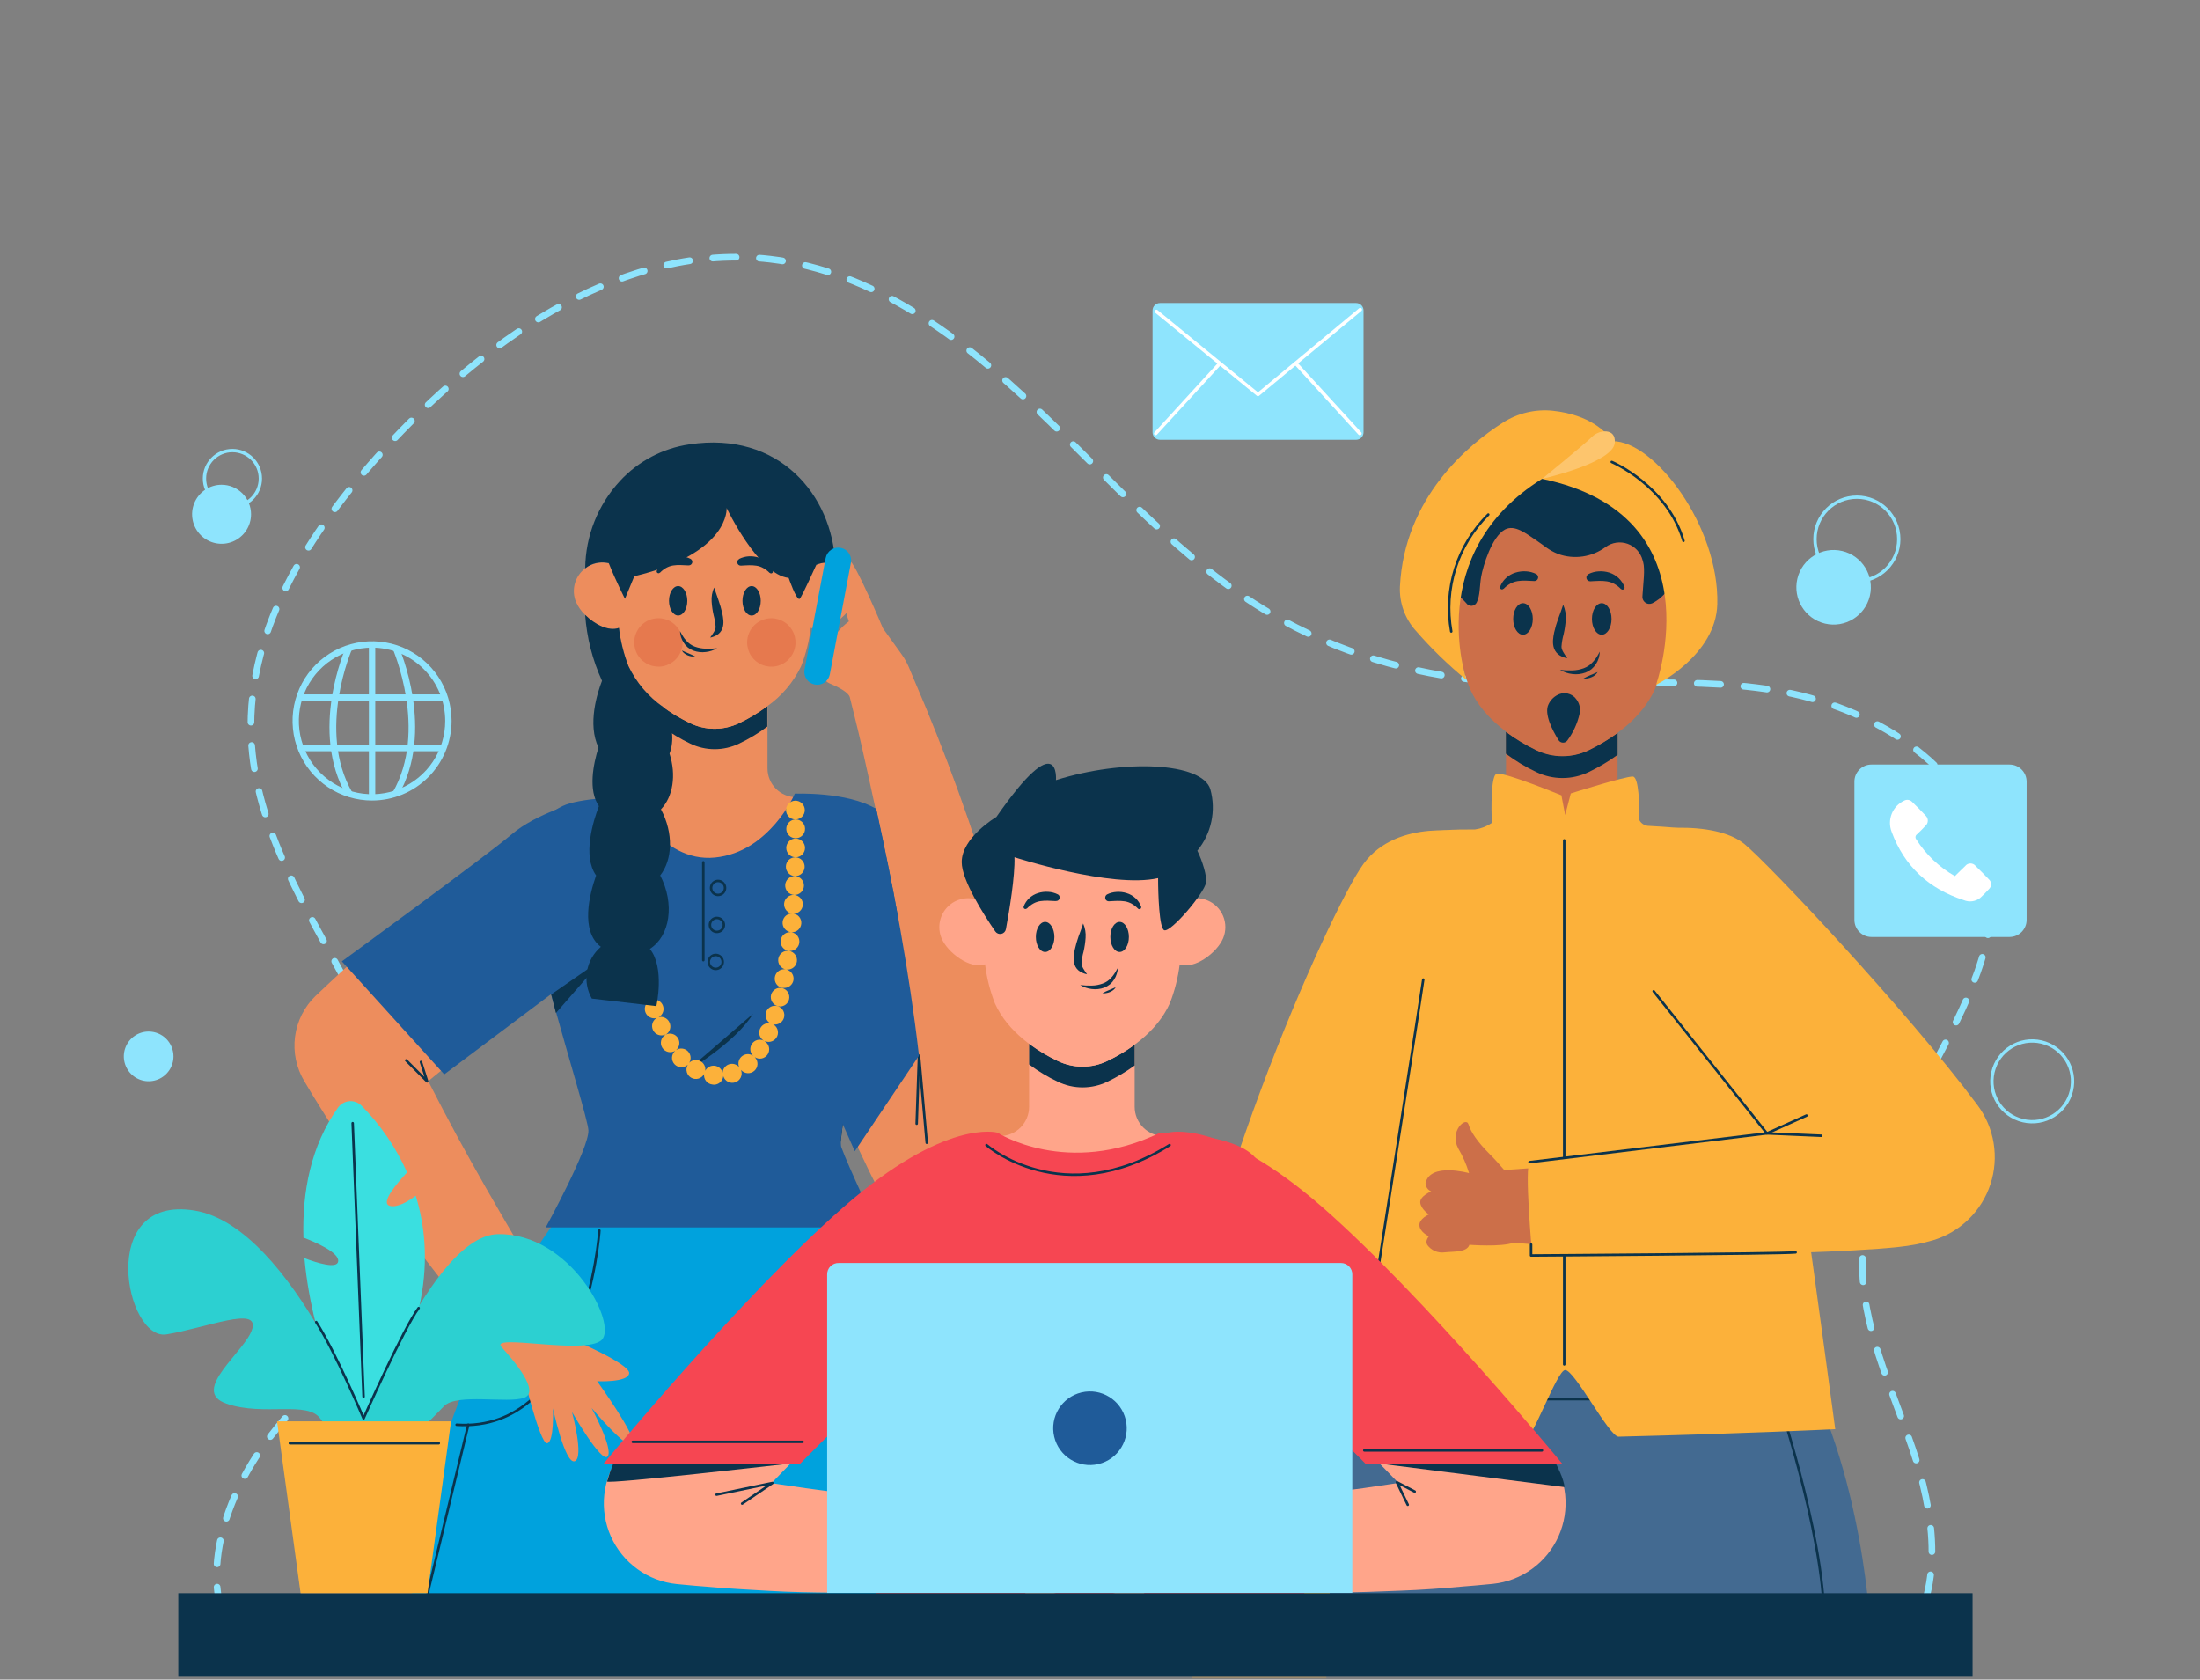 <svg width="820" height="626" viewBox="0 0 820 626" fill="none" xmlns="http://www.w3.org/2000/svg">
<rect x="0" y="0" width="820" height="626" fill="#808080" stroke="none"/>
<mask id="mask0_1682:250" style="mask-type:alpha" maskUnits="userSpaceOnUse" x="0" y="0" width="820" height="626">
<rect x="0.09" y="0.696" width="819.344" height="624.367" fill="#C4C4C4"/>
</mask>
<g mask="url(#mask0_1682:250)">
<path d="M90.485 615.333C71.82 593.339 82.711 558.886 100.272 536.024C117.832 513.162 141.754 493.731 150.38 466.193C160.545 433.699 146.703 398.812 130.541 368.852C114.379 338.892 95.071 308.653 93.603 274.675C91.813 232.858 117.469 194.932 146.088 164.384C183.208 124.933 233.289 90.353 287.004 96.597C325.509 101.077 358.518 125.843 386.62 152.597C414.723 179.35 440.532 209.38 474.017 228.938C498.176 243.063 525.649 251.183 553.514 253.773C589.278 257.091 625.657 251.477 661.169 257.217C696.681 262.957 733.508 284.503 741.058 319.671C752.243 371.834 695.311 416.381 694.207 469.735C693.689 494.109 704.986 516.9 712.844 539.972C720.701 563.044 724.756 590.203 711.25 610.475" stroke="#8EE4FD" stroke-width="2.48" stroke-linecap="round" stroke-linejoin="round" stroke-dasharray="8.69 8.69"/>
<path d="M696.947 222.094C698.716 214.623 694.102 207.131 686.642 205.359C679.181 203.588 671.699 208.208 669.93 215.678C668.161 223.149 672.775 230.641 680.235 232.413C687.696 234.184 695.178 229.564 696.947 222.094Z" fill="#8EE4FD"/>
<path d="M93.576 191.67C93.576 193.846 92.932 195.974 91.724 197.783C90.517 199.593 88.8 201.003 86.792 201.836C84.784 202.669 82.575 202.887 80.443 202.462C78.311 202.038 76.353 200.99 74.816 199.451C73.279 197.912 72.233 195.951 71.809 193.817C71.385 191.682 71.602 189.47 72.434 187.459C73.266 185.448 74.674 183.73 76.482 182.521C78.289 181.311 80.413 180.666 82.587 180.666C85.501 180.666 88.296 181.825 90.357 183.889C92.418 185.953 93.576 188.752 93.576 191.67Z" fill="#8EE4FD"/>
<path d="M64.663 393.73C64.663 395.563 64.121 397.355 63.104 398.879C62.087 400.403 60.641 401.591 58.95 402.292C57.259 402.994 55.398 403.177 53.602 402.819C51.807 402.462 50.158 401.579 48.863 400.283C47.569 398.987 46.687 397.336 46.33 395.538C45.973 393.74 46.156 391.876 46.857 390.183C47.557 388.49 48.744 387.042 50.266 386.024C51.788 385.005 53.577 384.462 55.408 384.462C57.863 384.462 60.217 385.438 61.953 387.176C63.688 388.914 64.663 391.272 64.663 393.73Z" fill="#8EE4FD"/>
<path d="M692.111 216.576C700.736 216.576 707.728 209.574 707.728 200.938C707.728 192.301 700.736 185.3 692.111 185.3C683.486 185.3 676.494 192.301 676.494 200.938C676.494 209.574 683.486 216.576 692.111 216.576Z" stroke="#8EE4FD" stroke-width="1.24" stroke-miterlimit="10"/>
<path d="M86.627 188.786C92.379 188.786 97.043 184.116 97.043 178.356C97.043 172.596 92.379 167.926 86.627 167.926C80.874 167.926 76.211 172.596 76.211 178.356C76.211 184.116 80.874 188.786 86.627 188.786Z" stroke="#8EE4FD" stroke-width="1.24" stroke-miterlimit="10"/>
<path d="M772.093 406.473C773.991 398.381 768.979 390.281 760.898 388.38C752.818 386.479 744.728 391.498 742.83 399.589C740.931 407.681 745.943 415.781 754.024 417.682C762.105 419.583 770.194 414.564 772.093 406.473Z" stroke="#8EE4FD" stroke-width="1.24" stroke-miterlimit="10"/>
<path d="M138.681 298.363C132.818 298.363 127.087 296.622 122.213 293.36C117.338 290.098 113.539 285.462 111.296 280.038C109.053 274.614 108.467 268.645 109.612 262.888C110.756 257.13 113.581 251.842 117.727 247.692C121.874 243.541 127.157 240.716 132.907 239.572C138.658 238.428 144.618 239.018 150.034 241.267C155.449 243.515 160.078 247.322 163.333 252.204C166.588 257.087 168.324 262.826 168.321 268.697C168.31 276.564 165.183 284.105 159.627 289.667C154.07 295.228 146.538 298.355 138.681 298.363ZM138.681 241.383C133.286 241.381 128.01 242.98 123.523 245.98C119.035 248.979 115.537 253.244 113.47 258.235C111.404 263.226 110.861 268.718 111.912 274.017C112.963 279.316 115.56 284.185 119.374 288.006C123.189 291.827 128.049 294.43 133.34 295.485C138.632 296.54 144.117 296 149.103 293.933C154.088 291.866 158.349 288.365 161.346 283.873C164.344 279.381 165.944 274.1 165.944 268.697C165.937 261.458 163.063 254.517 157.952 249.397C152.841 244.276 145.911 241.395 138.681 241.383Z" fill="#8EE4FD"/>
<path d="M129.157 296.585C115.176 272.407 128.528 241.985 129.157 240.711L131.324 241.677C131.184 241.985 117.902 272.281 131.324 295.395L129.157 296.585Z" fill="#8EE4FD"/>
<path d="M148.383 296.585L146.328 295.395C159.694 272.281 146.412 241.985 146.328 241.677L148.495 240.711C149.013 241.985 162.351 272.407 148.383 296.585Z" fill="#8EE4FD"/>
<path d="M165.748 258.799H111.613V261.179H165.748V258.799Z" fill="#8EE4FD"/>
<path d="M165.748 277.601H111.613V279.981H165.748V277.601Z" fill="#8EE4FD"/>
<path d="M139.869 240.208H137.492V297.187H139.869V240.208Z" fill="#8EE4FD"/>
<path d="M749.014 284.951H697.549C694.036 284.951 691.188 287.803 691.188 291.321V342.854C691.188 346.372 694.036 349.224 697.549 349.224H749.014C752.527 349.224 755.375 346.372 755.375 342.854V291.321C755.375 287.803 752.527 284.951 749.014 284.951Z" fill="#8EE4FD"/>
<path d="M728.643 326.531C730.041 325.201 731.202 323.955 732.474 322.793C732.703 322.488 733 322.241 733.341 322.071C733.682 321.901 734.057 321.813 734.438 321.813C734.819 321.813 735.195 321.901 735.536 322.071C735.876 322.241 736.173 322.488 736.403 322.793C738.066 324.389 739.674 326.027 741.268 327.692C741.534 327.917 741.749 328.197 741.899 328.511C742.048 328.826 742.129 329.169 742.136 329.518C742.142 329.866 742.074 330.212 741.937 330.532C741.799 330.852 741.595 331.14 741.338 331.374C740.303 332.534 739.206 333.637 738.052 334.678C737.201 335.34 736.189 335.764 735.121 335.906C734.052 336.049 732.965 335.906 731.97 335.49C718.982 331.29 709.782 322.891 705.057 310.011C704.222 307.851 704.237 305.455 705.099 303.306C705.96 301.157 707.604 299.415 709.698 298.433C710.179 298.155 710.74 298.05 711.289 298.134C711.838 298.218 712.342 298.486 712.718 298.895C714.452 300.575 716.158 302.283 717.808 304.061C718.053 304.307 718.246 304.6 718.374 304.923C718.502 305.246 718.563 305.592 718.552 305.94C718.542 306.287 718.46 306.629 718.313 306.944C718.166 307.259 717.956 307.54 717.696 307.771C716.675 308.877 715.613 309.927 714.522 310.949C714.37 311.052 714.241 311.186 714.145 311.343C714.048 311.5 713.986 311.675 713.962 311.858C713.938 312.041 713.954 312.226 714.007 312.402C714.06 312.579 714.15 312.742 714.27 312.881C717.88 318.535 722.813 323.22 728.643 326.531Z" fill="white"/>
<path d="M505.462 112.949H432.354C430.825 112.949 429.586 114.19 429.586 115.721V161.136C429.586 162.667 430.825 163.908 432.354 163.908H505.462C506.991 163.908 508.23 162.667 508.23 161.136V115.721C508.23 114.19 506.991 112.949 505.462 112.949Z" fill="#8EE4FD"/>
<path d="M468.873 147.655C468.726 147.657 468.582 147.607 468.468 147.515L430.551 116.533C430.443 116.416 430.382 116.265 430.377 116.106C430.373 115.948 430.425 115.793 430.526 115.67C430.626 115.547 430.768 115.465 430.924 115.438C431.08 115.412 431.24 115.442 431.376 115.525L468.873 146.227L506.623 114.867C506.758 114.771 506.924 114.729 507.088 114.751C507.252 114.772 507.402 114.855 507.508 114.982C507.614 115.109 507.668 115.272 507.66 115.438C507.651 115.603 507.58 115.759 507.461 115.875L469.293 147.515C469.173 147.608 469.025 147.658 468.873 147.655Z" fill="white"/>
<path d="M430.749 162.214C430.587 162.208 430.433 162.143 430.315 162.032C430.254 161.974 430.205 161.903 430.172 161.825C430.138 161.747 430.121 161.662 430.121 161.577C430.121 161.492 430.138 161.408 430.172 161.33C430.205 161.252 430.254 161.181 430.315 161.122L454.167 135.055C454.289 134.948 454.445 134.889 454.607 134.891C454.769 134.892 454.924 134.954 455.044 135.063C455.163 135.172 455.238 135.322 455.255 135.483C455.271 135.644 455.227 135.806 455.132 135.937L431.224 161.99C431.165 162.059 431.092 162.115 431.01 162.153C430.928 162.192 430.839 162.213 430.749 162.214Z" fill="white"/>
<path d="M506.805 162.214C506.715 162.212 506.626 162.191 506.544 162.152C506.462 162.113 506.389 162.058 506.33 161.99L482.534 135.937C482.464 135.876 482.409 135.801 482.37 135.717C482.332 135.632 482.311 135.541 482.311 135.449C482.31 135.356 482.328 135.265 482.365 135.18C482.402 135.095 482.456 135.019 482.525 134.957C482.593 134.894 482.673 134.847 482.761 134.818C482.849 134.789 482.942 134.779 483.033 134.788C483.125 134.797 483.214 134.826 483.294 134.872C483.375 134.918 483.444 134.98 483.499 135.055L507.35 161.122C507.471 161.243 507.538 161.407 507.538 161.577C507.538 161.748 507.471 161.912 507.35 162.032C507.279 162.101 507.193 162.153 507.098 162.185C507.004 162.216 506.904 162.226 506.805 162.214Z" fill="white"/>
<path d="M504.707 505.406C504.707 505.406 481.037 555.33 482.198 609.761H697.326C697.326 609.761 695.005 547.224 668.413 503.222L504.707 505.406Z" fill="#436A91"/>
<path d="M562.574 521.464H673.319" stroke="#0B334C" stroke-width="0.93" stroke-linecap="round" stroke-linejoin="round"/>
<path d="M654.529 505.826V521.464" stroke="#0B334C" stroke-width="0.93" stroke-linecap="round" stroke-linejoin="round"/>
<path d="M628.512 505.826V521.464" stroke="#0B334C" stroke-width="0.93" stroke-linecap="round" stroke-linejoin="round"/>
<path d="M602.477 505.826V521.464" stroke="#0B334C" stroke-width="0.93" stroke-linecap="round" stroke-linejoin="round"/>
<path d="M576.459 505.826V521.464" stroke="#0B334C" stroke-width="0.93" stroke-linecap="round" stroke-linejoin="round"/>
<path d="M662.92 522.038C662.92 522.038 682.284 579.942 679.697 610.349" stroke="#0B334C" stroke-width="0.93" stroke-linecap="round" stroke-linejoin="round"/>
<path d="M602.911 297.607V268.781H561.331V297.607C561.331 299.122 561.033 300.622 560.454 302.021C559.875 303.421 559.027 304.693 557.957 305.764C556.887 306.835 555.617 307.685 554.219 308.265C552.821 308.844 551.323 309.143 549.811 309.143C586.441 363.532 614.823 309.143 614.823 309.143H614.459C612.944 309.146 611.443 308.851 610.042 308.273C608.641 307.695 607.368 306.845 606.295 305.774C605.222 304.702 604.371 303.429 603.791 302.028C603.21 300.626 602.911 299.124 602.911 297.607Z" fill="#CC6F49"/>
<path d="M602.925 273.149V281.339C599.542 283.794 595.944 285.935 592.174 287.737C589.122 289.214 585.776 289.982 582.387 289.982C578.997 289.982 575.651 289.214 572.6 287.737C568.609 285.852 564.82 283.568 561.289 280.919V272.771C564.827 275.418 568.615 277.711 572.6 279.617C575.654 281.085 578.999 281.847 582.387 281.847C585.775 281.847 589.119 281.085 592.174 279.617C595.951 277.801 599.55 275.636 602.925 273.149Z" fill="#0B334C"/>
<path d="M654.235 326.307C649.608 307.785 620.121 308.359 614.053 307.785C613.423 307.695 612.823 307.458 612.301 307.093C611.779 306.728 611.35 306.246 611.048 305.685C611.048 300.281 610.908 289.417 608.545 289.417C605.399 289.417 585.476 295.717 585.476 295.717L583.379 303.767L581.981 296.417C581.981 296.417 560.659 287.667 557.863 288.367C555.696 288.913 555.836 301.219 556.018 306.735C554.164 308.001 552.045 308.825 549.824 309.143C533.046 309.073 522.099 310.095 512.27 321.393C502.442 332.69 488.307 531.964 488.307 531.964C492.012 536.346 524.266 537.942 567.999 537.214C571.019 537.214 580.345 510.614 583.379 510.614C586.874 510.544 599.821 535.548 603.302 535.464C648.517 534.386 684.043 532.664 684.043 532.664C684.043 532.664 658.863 344.842 654.235 326.307Z" fill="#FCB13A"/>
<path d="M583.029 313.217V508.514" stroke="#0B334C" stroke-width="0.93" stroke-linecap="round" stroke-linejoin="round"/>
<path d="M577.184 434.917C571.592 435.337 566.111 435.715 560.658 436.079C559.036 434.175 557.191 432.089 555.387 430.297C550.55 425.467 548.229 421.897 547.32 418.999C546.411 416.101 540.092 421.589 543.531 428.057C545.237 430.945 546.589 434.029 547.558 437.241C547.558 437.241 533.087 433.181 531.34 440.923C531.34 441.593 531.54 442.248 531.913 442.804C532.287 443.36 532.817 443.792 533.437 444.045C533.437 444.045 529.117 445.837 529.368 448.245C529.62 450.653 532.57 452.655 532.57 452.655C532.57 452.655 528.907 454.223 529.047 456.715C529.187 459.207 532.57 460.803 532.57 460.803C532.57 460.803 531.074 462.455 531.955 463.953C532.683 464.977 533.679 465.781 534.833 466.275C535.988 466.769 537.256 466.934 538.498 466.753C541.63 466.389 546.733 466.865 547.684 463.953C547.684 463.953 559.54 464.877 564.168 463.155C568.502 463.547 572.85 463.897 577.184 464.219V434.917Z" fill="#CC6F49"/>
<path d="M609.551 313.637C613.05 310.573 617.49 308.8 622.134 308.611C629.726 308.219 642.686 308.611 650.026 314.435C658.555 321.267 710.649 376.468 737.031 411.846C740.153 416.008 742.226 420.863 743.074 425.998C743.922 431.134 743.52 436.399 741.902 441.345C740.284 446.292 737.498 450.775 733.781 454.414C730.063 458.052 725.524 460.739 720.548 462.245C716.355 463.472 712.059 464.311 707.713 464.751C670.858 468.657 571.089 467.789 571.089 467.789C571.089 467.789 568.055 433.909 570.222 433.475C572.389 433.041 658.709 422.625 658.709 422.625L608.376 361.194C604.726 356.822 602.122 351.671 600.765 346.136C599.408 340.601 599.333 334.829 600.547 329.26C601.839 323.236 604.989 317.771 609.551 313.637Z" fill="#FCB13A"/>
<path d="M616.361 369.454L658.571 422.429L678.815 423.311" stroke="#0B334C" stroke-width="0.93" stroke-linecap="round" stroke-linejoin="round"/>
<path d="M570.098 433.153L658.571 422.429L673.321 415.779" stroke="#0B334C" stroke-width="0.93" stroke-linecap="round" stroke-linejoin="round"/>
<path d="M570.67 463.841V467.929C570.67 467.929 663.785 467.341 669.279 466.767" stroke="#0B334C" stroke-width="0.93" stroke-linecap="round" stroke-linejoin="round"/>
<path d="M547.545 310.389C547.545 310.389 520.981 304.593 508.216 321.967C495.451 339.34 442.029 460.019 439.709 527.764C437.388 595.509 453.843 705.31 454.417 707.046C454.99 708.782 487.972 711.68 492.585 707.046C497.199 702.412 483.917 527.54 524.393 448.203C564.868 368.866 575.885 322.541 547.545 310.389Z" fill="#FCB13A"/>
<path d="M530.488 365.114C530.488 365.982 514.004 470.785 514.004 470.785" stroke="#0B334C" stroke-width="0.93" stroke-linecap="round" stroke-linejoin="round"/>
<path d="M631.601 216.268C630.225 215.696 628.75 215.402 627.26 215.402C625.77 215.402 624.295 215.696 622.919 216.268C622.919 215.288 623.017 214.308 623.045 213.342C623.272 207.847 622.388 202.363 620.444 197.219C618.501 192.075 615.54 187.378 611.737 183.409C607.935 179.441 603.37 176.283 598.318 174.126C593.266 171.969 587.831 170.857 582.338 170.857C576.846 170.857 571.411 171.969 566.358 174.126C561.306 176.283 556.742 179.441 552.939 183.409C549.137 187.378 546.175 192.075 544.232 197.219C542.289 202.363 541.405 207.847 541.632 213.342C541.632 214.294 541.716 215.246 541.758 216.142C539.681 215.28 537.397 215.052 535.192 215.487C532.986 215.923 530.959 217.001 529.364 218.587C527.769 220.174 526.679 222.197 526.23 224.402C525.781 226.608 525.993 228.897 526.84 230.982C529.203 236.736 538.207 243.497 544.037 241.355C544.666 246.633 545.968 251.808 547.91 256.755C553.083 268.263 564.407 275.501 572.67 279.463C575.724 280.934 579.069 281.697 582.457 281.697C585.846 281.697 589.19 280.934 592.244 279.463C600.493 275.487 611.748 268.263 616.907 256.713C618.816 251.793 620.103 246.652 620.738 241.411C626.568 243.497 635.544 236.764 637.879 231.024C638.985 228.232 638.947 225.116 637.771 222.353C636.596 219.589 634.378 217.403 631.601 216.268Z" fill="#CC6F49"/>
<path d="M582.638 225.382C583.413 227.141 583.744 229.064 583.603 230.982C583.481 232.806 583.214 234.618 582.806 236.4C582.384 237.913 582.117 239.466 582.009 241.033C582.009 242.293 583.072 243.735 584.176 245.345C583.187 245.171 582.239 244.815 581.38 244.295C580.417 243.69 579.672 242.793 579.255 241.733C578.899 240.69 578.765 239.584 578.863 238.486C578.942 237.544 579.082 236.609 579.283 235.686C579.684 233.928 580.198 232.197 580.821 230.506C581.478 228.854 582.023 227.23 582.638 225.382Z" fill="#0B334C"/>
<path d="M571.762 216.548C570.783 216.548 569.679 216.422 568.672 216.408C567.676 216.371 566.679 216.428 565.694 216.576C564.713 216.732 563.766 217.059 562.898 217.542C561.986 218.053 561.156 218.7 560.437 219.46H560.353C560.231 219.583 560.069 219.66 559.897 219.676C559.724 219.692 559.551 219.648 559.408 219.549C559.265 219.451 559.161 219.305 559.114 219.138C559.067 218.971 559.08 218.792 559.151 218.634C559.627 217.414 560.372 216.318 561.332 215.428C562.339 214.498 563.544 213.808 564.855 213.412C566.134 213.012 567.475 212.851 568.812 212.936C570.131 213.005 571.421 213.348 572.601 213.944C572.868 214.095 573.078 214.331 573.198 214.614C573.318 214.897 573.342 215.212 573.266 215.51C573.189 215.808 573.017 216.072 572.776 216.263C572.534 216.453 572.237 216.558 571.93 216.562L571.762 216.548Z" fill="#0B334C"/>
<path d="M592.09 213.944C593.274 213.348 594.569 213.004 595.893 212.936C597.23 212.851 598.571 213.012 599.849 213.412C601.125 213.825 602.294 214.513 603.275 215.428C604.253 216.346 605.008 217.476 605.484 218.732C605.558 218.914 605.556 219.118 605.48 219.299C605.404 219.48 605.26 219.623 605.078 219.698C604.947 219.756 604.801 219.774 604.659 219.749C604.517 219.724 604.385 219.658 604.281 219.558H604.198C603.476 218.801 602.646 218.155 601.737 217.64C600.868 217.157 599.922 216.83 598.941 216.674C597.951 216.526 596.949 216.469 595.949 216.506C594.956 216.506 593.851 216.618 592.873 216.646H592.677C592.369 216.645 592.069 216.542 591.825 216.353C591.582 216.164 591.407 215.899 591.329 215.601C591.251 215.302 591.273 214.986 591.393 214.701C591.513 214.417 591.724 214.18 591.992 214.028L592.09 213.944Z" fill="#0B334C"/>
<path d="M600.66 230.688C600.66 233.936 599.024 236.568 597.01 236.568C594.997 236.568 593.361 233.936 593.361 230.688C593.361 227.44 594.997 224.808 597.01 224.808C599.024 224.808 600.66 227.44 600.66 230.688Z" fill="#0B334C"/>
<path d="M571.312 230.688C571.312 233.936 569.676 236.568 567.663 236.568C565.649 236.568 564.014 233.936 564.014 230.688C564.014 227.44 565.635 224.808 567.663 224.808C569.69 224.808 571.312 227.44 571.312 230.688Z" fill="#0B334C"/>
<path d="M590.215 252.877C591.058 252.388 591.937 251.962 592.843 251.603C593.724 251.239 594.563 250.903 595.486 250.455C594.971 251.357 594.154 252.047 593.179 252.401C592.248 252.811 591.227 252.975 590.215 252.877Z" fill="#0B334C"/>
<path d="M581.465 249.657C582.995 249.844 584.538 249.914 586.079 249.867C587.511 249.829 588.927 249.559 590.273 249.069C591.613 248.58 592.807 247.756 593.74 246.675C594.26 246.132 594.728 245.541 595.138 244.911C595.572 244.267 595.865 243.511 596.313 242.881C596.253 243.686 596.117 244.483 595.907 245.261C595.659 246.051 595.306 246.805 594.859 247.501C594.396 248.215 593.831 248.857 593.181 249.405C592.832 249.657 592.468 249.881 592.105 250.119C591.732 250.334 591.344 250.521 590.944 250.679C589.365 251.25 587.673 251.433 586.009 251.211C584.4 251.029 582.849 250.499 581.465 249.657Z" fill="#0B334C"/>
<path d="M587.14 260.115C586.395 259.311 585.428 258.749 584.362 258.499C583.296 258.25 582.179 258.325 581.156 258.715C579.428 259.413 578.022 260.731 577.213 262.411C575.326 265.981 578.793 272.463 580.918 275.865C581.091 276.14 581.328 276.368 581.61 276.53C581.891 276.692 582.207 276.783 582.532 276.794C582.856 276.805 583.178 276.736 583.469 276.594C583.761 276.451 584.013 276.24 584.204 275.977C586.362 273.054 587.899 269.719 588.72 266.177C588.979 265.132 588.976 264.039 588.71 262.996C588.444 261.953 587.924 260.992 587.196 260.199L587.14 260.115Z" fill="#0B334C"/>
<path d="M623.407 184.25C623.293 181.39 622.136 178.67 620.155 176.606C618.173 174.543 615.506 173.277 612.656 173.05C606.965 172.574 601.275 173.568 595.585 173.932C589.894 174.296 577.101 159.932 572.725 158.126C570.361 157.258 567.836 156.923 565.327 157.143C562.819 157.363 560.39 158.134 558.213 159.4C551.698 162.886 545.196 170.474 546.79 178.23H546.455C544.885 178.082 543.301 178.268 541.808 178.775C540.315 179.283 538.946 180.101 537.79 181.176C536.635 182.25 535.72 183.558 535.105 185.012C534.49 186.466 534.189 188.033 534.221 189.612C534.221 192.104 534.403 194.582 534.613 197.06C534.959 202.688 535.588 208.295 536.5 213.86C536.947 216.114 545.099 222.988 546.567 224.85C546.79 225.169 547.093 225.425 547.446 225.591C547.799 225.757 548.188 225.828 548.577 225.797C548.965 225.766 549.339 225.634 549.661 225.414C549.983 225.193 550.241 224.893 550.411 224.542C551.712 221.994 551.474 218.27 552.075 214.896C552.802 210.864 556.06 199.944 560.967 197.34C564.616 195.422 568.895 198.922 572.376 201.218C575.857 203.514 577.032 204.97 580.765 206.468C583.703 207.529 586.858 207.846 589.948 207.392C593.038 206.937 595.969 205.726 598.479 203.864C599.642 203.014 600.995 202.462 602.42 202.255C603.845 202.049 605.299 202.194 606.655 202.678C608.011 203.163 609.229 203.972 610.201 205.035C611.174 206.098 611.873 207.383 612.236 208.778L612.446 209.492C613.229 212.152 612.446 217.626 612.194 222.022C612.114 222.495 612.165 222.98 612.342 223.426C612.519 223.872 612.815 224.26 613.197 224.549C613.579 224.838 614.033 225.016 614.51 225.064C614.987 225.112 615.467 225.028 615.899 224.822C618.025 223.724 619.879 222.163 621.323 220.254C622.767 218.345 623.766 216.136 624.246 213.79C626.511 202.702 623.799 195.856 623.407 184.25Z" fill="#0B334C"/>
<path d="M601.052 164.426C598.76 161.038 592.664 154.626 578.864 153.101C572.291 152.401 565.676 153.972 560.116 157.552C547.197 165.812 523.457 185.412 521.793 218.634C521.535 224.599 523.6 230.432 527.553 234.902C533.379 241.615 539.763 247.82 546.638 253.451C546.638 253.451 530.21 206.244 574.768 178.468C640.088 192.006 617.257 255.229 617.257 255.229C617.257 255.229 639.627 244.267 640.088 225.13C640.801 196.136 616.614 164.258 601.052 164.426Z" fill="#FCB13A"/>
<path d="M574.795 178.468C574.795 178.468 601.289 172.532 601.877 165C602.338 159.4 596.046 160.156 593.488 162.718C590.929 165.28 574.795 178.468 574.795 178.468Z" fill="#FDC56D"/>
<path d="M540.919 235.35C539.501 227.509 540.016 219.441 542.421 211.845C544.826 204.25 549.048 197.358 554.719 191.768" stroke="#0B334C" stroke-width="0.93" stroke-linecap="round" stroke-linejoin="round"/>
<path d="M600.744 172.168C600.744 172.168 621.366 180.918 627.476 201.568" stroke="#0B334C" stroke-width="0.93" stroke-linecap="round" stroke-linejoin="round"/>
<path d="M207.493 454.573C207.493 454.573 160.069 514.8 153.078 599.345H378.679C378.679 599.345 370.584 501.486 321.356 455.735L207.493 454.573Z" fill="#00A2DD"/>
<path d="M223.406 458.633C223.406 459.501 217.911 534.232 170.193 531.012" stroke="#0B334C" stroke-width="0.93" stroke-linecap="round" stroke-linejoin="round"/>
<path d="M158.631 597.021L174.541 531.012" stroke="#0B334C" stroke-width="0.93" stroke-linecap="round" stroke-linejoin="round"/>
<path d="M392.898 445.823C392.465 440.615 391.948 435.407 391.29 430.213C389.221 414.38 386.663 398.798 383.125 383.566C381.532 375.908 379.574 368.376 377.715 360.816C375.855 353.256 373.674 345.808 371.437 338.416C362.843 309.236 352.487 280.605 340.427 252.681L338.889 248.985C338.153 247.195 337.215 245.494 336.093 243.917L329.102 234.188C329.102 234.188 318.462 208.848 316.589 208.988C314.715 209.128 312.968 222.47 316.393 231.598C313.498 233.765 311.112 236.541 309.403 239.732C308.131 242.897 307.171 246.179 306.536 249.531C306.316 250.578 306.466 251.668 306.961 252.616C307.456 253.564 308.265 254.31 309.249 254.725C312.283 255.985 316.239 257.973 316.743 259.849C317.498 262.915 318.812 268.179 318.812 268.179C321.608 279.239 326.739 303.431 326.823 303.669C327.28 305.025 327.329 306.485 326.963 307.869C327.033 308.471 327.089 309.073 327.131 309.661C327.55 314.519 322.825 318.159 318.462 318.355C317.563 318.399 316.663 318.281 315.806 318.005C314.082 318.802 312.123 318.926 310.311 318.355C310.899 323.133 311.267 327.935 311.416 332.76C315.75 364.246 317.721 396.04 319.805 427.791C325.397 439.761 331.423 451.591 337.98 463.253L340.776 467.957C342.8 471.429 345.725 474.287 349.24 476.229C352.755 478.172 356.729 479.125 360.742 478.989C361.769 479.137 362.808 479.193 363.845 479.157C369.625 478.903 375.215 477.016 379.968 473.713C384.721 470.411 388.443 465.828 390.703 460.495L391.388 459.949C391.29 459.781 391.207 459.613 391.123 459.445C392.731 455.096 393.338 450.44 392.898 445.823Z" fill="#ED8D5D"/>
<path d="M345.419 425.915L342.539 393.478L341.672 418.817" stroke="#0B334C" stroke-width="0.93" stroke-linecap="round" stroke-linejoin="round"/>
<path d="M342.498 393.506L318.604 429.093L314.102 418.929L300.442 388.2L296.332 295.801C312.285 296.627 319.653 299.119 326.517 301.401C329.146 313.581 332.767 330.534 334.906 342.728C335.172 344.128 335.409 345.458 335.647 346.816C338.332 362.104 340.666 377.406 342.442 392.652C342.484 393.254 342.498 393.506 342.498 393.506Z" fill="#1F5B99"/>
<path d="M314.2 418.383L295.982 365.114L313.333 425.621L314.2 418.383Z" fill="#0B334C"/>
<path d="M296.765 297.131C284.07 315.989 270.117 322.905 259.016 322.905C254.099 322.988 249.287 321.475 245.3 318.593C236.352 311.901 233.85 297.131 233.85 297.131H236.52C239.371 297.131 242.106 295.997 244.122 293.978C246.139 291.959 247.272 289.22 247.272 286.365V256.041L252.514 255.691L286.069 253.437V286.365C286.066 289.212 287.19 291.944 289.195 293.962C291.2 295.98 293.922 297.12 296.765 297.131Z" fill="#ED8D5D"/>
<path d="M247.242 263.531V271.175C250.405 273.462 253.764 275.463 257.281 277.153C260.116 278.518 263.222 279.227 266.368 279.227C269.515 279.227 272.621 278.518 275.456 277.153C279.176 275.397 282.708 273.268 285.998 270.797V263.167C282.701 265.636 279.171 267.774 275.456 269.551C272.619 270.91 269.514 271.615 266.368 271.615C263.223 271.615 260.118 270.91 257.281 269.551C253.753 267.866 250.392 265.85 247.242 263.531Z" fill="#0B334C"/>
<path d="M313.614 427.651C316.214 434.875 326.924 457.471 326.924 457.471H203.414C203.414 457.471 219.618 427.931 219.325 421.281C219.031 414.631 191.866 331.514 195.333 320.483C198.8 309.451 204.113 301.611 212.74 299.315C221.366 297.019 234.872 297.075 234.872 297.075C234.872 297.075 245.931 321.645 266.469 319.615C287.008 317.585 296.235 295.815 296.235 295.815C296.235 295.815 315.613 294.919 326.616 301.513C326.714 302.045 326.84 302.563 326.952 303.081C329.832 316.283 332.544 329.498 334.893 342.742C331.901 351.492 311.069 420.497 313.614 427.651Z" fill="#1F5B99"/>
<path d="M262.148 321.393V357.876" stroke="#0B334C" stroke-width="0.93" stroke-linecap="round" stroke-linejoin="round"/>
<path d="M270.242 330.94C270.242 331.455 270.09 331.959 269.804 332.387C269.518 332.815 269.112 333.149 268.637 333.346C268.162 333.543 267.639 333.595 267.134 333.494C266.63 333.394 266.166 333.146 265.803 332.782C265.439 332.418 265.191 331.954 265.091 331.448C264.991 330.943 265.042 330.42 265.239 329.944C265.436 329.468 265.769 329.061 266.197 328.775C266.624 328.489 267.127 328.336 267.642 328.336C268.331 328.336 268.993 328.611 269.48 329.099C269.968 329.588 270.242 330.25 270.242 330.94V330.94Z" stroke="#0B334C" stroke-width="0.93" stroke-linecap="round" stroke-linejoin="round"/>
<path d="M269.81 344.73C269.81 345.245 269.658 345.749 269.372 346.177C269.086 346.605 268.68 346.939 268.205 347.136C267.73 347.333 267.207 347.385 266.703 347.284C266.198 347.184 265.735 346.936 265.371 346.572C265.007 346.207 264.76 345.743 264.659 345.238C264.559 344.733 264.611 344.21 264.807 343.734C265.004 343.258 265.337 342.851 265.765 342.565C266.193 342.279 266.696 342.126 267.21 342.126C267.551 342.126 267.89 342.194 268.205 342.325C268.521 342.455 268.807 342.647 269.049 342.889C269.29 343.131 269.482 343.418 269.612 343.734C269.743 344.05 269.81 344.388 269.81 344.73Z" stroke="#0B334C" stroke-width="0.93" stroke-linecap="round" stroke-linejoin="round"/>
<path d="M269.377 358.52C269.377 359.035 269.224 359.539 268.939 359.967C268.653 360.395 268.247 360.729 267.771 360.926C267.296 361.123 266.773 361.175 266.269 361.074C265.765 360.974 265.301 360.726 264.937 360.361C264.574 359.997 264.326 359.533 264.226 359.028C264.125 358.523 264.177 357.999 264.374 357.524C264.571 357.048 264.904 356.641 265.332 356.355C265.759 356.069 266.262 355.916 266.776 355.916C267.118 355.916 267.456 355.983 267.771 356.114C268.087 356.245 268.374 356.437 268.615 356.679C268.857 356.921 269.048 357.208 269.179 357.524C269.31 357.84 269.377 358.178 269.377 358.52V358.52Z" stroke="#0B334C" stroke-width="0.93" stroke-linecap="round" stroke-linejoin="round"/>
<path d="M255.508 399.568C255.508 399.568 274.005 388.844 280.674 377.854L255.508 399.568Z" fill="#0B334C"/>
<path d="M265.517 404.216C265.061 404.165 264.619 404.025 264.217 403.804C263.814 403.582 263.46 403.283 263.173 402.925C262.886 402.566 262.672 402.154 262.544 401.712C262.416 401.271 262.377 400.809 262.427 400.352C262.427 400.352 262.427 400.268 262.427 400.226V400.324C262.209 400.728 261.913 401.086 261.556 401.376C261.199 401.665 260.789 401.882 260.348 402.012C259.908 402.142 259.446 402.183 258.989 402.134C258.533 402.085 258.09 401.945 257.688 401.724C257.283 401.504 256.925 401.206 256.636 400.848C256.346 400.489 256.131 400.077 256.001 399.635C255.871 399.192 255.829 398.729 255.879 398.27C255.928 397.812 256.068 397.368 256.289 396.964L256.373 396.824C255.696 397.459 254.794 397.799 253.867 397.77C252.939 397.741 252.061 397.345 251.424 396.67C251.109 396.336 250.863 395.943 250.7 395.513C250.537 395.084 250.46 394.626 250.474 394.167C250.489 393.707 250.594 393.256 250.783 392.837C250.972 392.418 251.242 392.041 251.578 391.728L251.662 391.644C250.873 392.128 249.925 392.28 249.024 392.068C248.123 391.856 247.343 391.296 246.852 390.51C246.364 389.722 246.207 388.773 246.417 387.87C246.626 386.967 247.185 386.185 247.971 385.694L248.124 385.596H247.999C247.153 385.98 246.19 386.014 245.319 385.688C244.449 385.363 243.744 384.705 243.357 383.86C242.973 383.015 242.94 382.052 243.266 381.184C243.591 380.315 244.247 379.61 245.09 379.226C245.936 378.908 246.871 378.928 247.702 379.283C248.532 379.637 249.194 380.299 249.55 381.13C249.907 381.918 249.961 382.81 249.703 383.636C249.446 384.463 248.894 385.165 248.152 385.61C248.93 385.216 249.826 385.129 250.665 385.365C251.503 385.6 252.223 386.143 252.682 386.884C253.121 387.588 253.295 388.424 253.175 389.245C253.054 390.065 252.647 390.816 252.025 391.364C252.711 390.917 253.532 390.726 254.344 390.823C255.157 390.921 255.909 391.3 256.471 391.896C256.988 392.454 257.31 393.166 257.388 393.923C257.466 394.681 257.297 395.443 256.905 396.096C257.446 395.556 258.149 395.208 258.906 395.104C259.663 395.001 260.433 395.147 261.099 395.522C261.721 395.866 262.224 396.392 262.539 397.03C262.854 397.668 262.966 398.388 262.861 399.092C263.185 398.461 263.693 397.944 264.317 397.609C264.941 397.274 265.652 397.137 266.356 397.216C267.05 397.297 267.705 397.582 268.237 398.036C268.77 398.489 269.156 399.09 269.348 399.764C269.393 399.076 269.64 398.416 270.058 397.869C270.476 397.321 271.046 396.908 271.697 396.684C272.363 396.459 273.081 396.439 273.759 396.626C274.436 396.813 275.043 397.199 275.5 397.734C275.227 397.069 275.165 396.336 275.322 395.635C275.48 394.933 275.849 394.297 276.38 393.814C276.957 393.283 277.696 392.962 278.478 392.903C279.259 392.845 280.037 393.052 280.687 393.492C280.121 392.927 279.766 392.185 279.682 391.39C279.598 390.594 279.79 389.794 280.225 389.124C280.685 388.402 281.393 387.875 282.215 387.643C283.038 387.41 283.917 387.489 284.685 387.864C283.947 387.426 283.396 386.732 283.138 385.913C282.88 385.094 282.933 384.208 283.287 383.426C283.472 383.005 283.738 382.624 284.07 382.306C284.403 381.987 284.794 381.738 285.223 381.572C285.651 381.405 286.108 381.325 286.568 381.336C287.028 381.346 287.48 381.448 287.901 381.634C288.32 381.82 288.699 382.088 289.016 382.421C289.332 382.754 289.579 383.147 289.744 383.576C289.909 384.005 289.988 384.462 289.976 384.921C289.965 385.381 289.863 385.834 289.676 386.254C289.49 386.674 289.223 387.053 288.89 387.37C288.558 387.687 288.166 387.935 287.737 388.1C287.309 388.265 286.852 388.344 286.393 388.332C285.934 388.321 285.482 388.218 285.063 388.032H284.937L285.091 388.13C285.478 388.379 285.812 388.701 286.074 389.079C286.336 389.458 286.521 389.884 286.619 390.334C286.716 390.784 286.724 391.249 286.642 391.702C286.559 392.155 286.389 392.587 286.139 392.974C285.891 393.36 285.569 393.693 285.192 393.954C284.815 394.215 284.391 394.399 283.942 394.495C283.494 394.591 283.031 394.598 282.581 394.515C282.13 394.431 281.7 394.26 281.316 394.01L281.428 394.136C282.052 394.821 282.379 395.726 282.337 396.653C282.295 397.58 281.888 398.452 281.204 399.078C280.52 399.703 279.615 400.03 278.69 399.988C277.765 399.946 276.894 399.538 276.269 398.854L276.171 398.756L276.255 398.952C276.552 399.83 276.49 400.79 276.081 401.623C275.672 402.455 274.95 403.09 274.073 403.39C273.64 403.54 273.182 403.602 272.724 403.574C272.267 403.546 271.819 403.428 271.407 403.226C270.996 403.025 270.628 402.744 270.325 402.399C270.021 402.055 269.789 401.654 269.641 401.22C269.61 401.148 269.586 401.073 269.572 400.996C269.572 400.996 269.572 401.108 269.572 401.178C269.475 402.032 269.069 402.82 268.429 403.393C267.79 403.967 266.962 404.284 266.104 404.286L265.517 404.216ZM287.761 381.676C286.881 381.388 286.151 380.761 285.731 379.934C285.312 379.108 285.237 378.148 285.524 377.266C285.667 376.828 285.894 376.422 286.193 376.073C286.493 375.723 286.858 375.436 287.269 375.227C287.679 375.019 288.127 374.894 288.585 374.86C289.044 374.825 289.505 374.882 289.942 375.026C290.822 375.314 291.552 375.941 291.972 376.768C292.391 377.594 292.466 378.554 292.179 379.436C291.95 380.139 291.504 380.751 290.907 381.186C290.309 381.621 289.59 381.856 288.852 381.858C288.48 381.859 288.112 381.798 287.761 381.676ZM240.533 377.196C240.378 376.763 240.311 376.304 240.335 375.845C240.359 375.386 240.474 374.937 240.673 374.522C240.872 374.108 241.151 373.738 241.494 373.433C241.837 373.127 242.238 372.893 242.672 372.744C243.104 372.589 243.562 372.522 244.021 372.546C244.479 372.571 244.928 372.686 245.342 372.885C245.755 373.084 246.125 373.364 246.43 373.707C246.735 374.051 246.969 374.451 247.118 374.886C247.272 375.319 247.339 375.778 247.315 376.237C247.291 376.696 247.176 377.145 246.977 377.559C246.778 377.974 246.499 378.344 246.156 378.649C245.813 378.955 245.413 379.189 244.979 379.338C244.607 379.476 244.214 379.547 243.818 379.548C243.095 379.545 242.39 379.316 241.802 378.895C241.213 378.474 240.77 377.88 240.533 377.196ZM289.928 375.012C289.04 374.784 288.277 374.216 287.801 373.431C287.326 372.646 287.176 371.706 287.384 370.812C287.612 369.924 288.179 369.16 288.963 368.686C289.748 368.212 290.687 368.066 291.578 368.278C292.467 368.503 293.232 369.071 293.706 369.857C294.18 370.643 294.324 371.585 294.109 372.478C293.921 373.234 293.486 373.906 292.873 374.385C292.259 374.865 291.503 375.125 290.725 375.124C290.456 375.117 290.189 375.079 289.928 375.012ZM238.366 370.294C238.116 369.401 238.231 368.445 238.684 367.637C239.138 366.829 239.893 366.233 240.784 365.982C241.227 365.857 241.69 365.82 242.146 365.875C242.603 365.93 243.044 366.075 243.444 366.301C243.845 366.528 244.196 366.831 244.479 367.195C244.762 367.558 244.969 367.974 245.09 368.418C245.34 369.311 245.225 370.267 244.772 371.075C244.318 371.883 243.563 372.479 242.672 372.73C242.366 372.812 242.051 372.855 241.735 372.856C240.971 372.856 240.228 372.606 239.619 372.143C239.011 371.681 238.57 371.031 238.366 370.294ZM291.62 368.208C291.167 368.124 290.734 367.951 290.348 367.699C289.962 367.447 289.629 367.121 289.369 366.74C289.109 366.359 288.927 365.93 288.834 365.478C288.74 365.026 288.737 364.559 288.824 364.106C288.907 363.651 289.081 363.217 289.333 362.829C289.586 362.441 289.913 362.107 290.295 361.847C290.677 361.586 291.107 361.404 291.56 361.312C292.013 361.219 292.48 361.217 292.934 361.306C293.387 361.39 293.82 361.563 294.206 361.815C294.592 362.067 294.925 362.393 295.185 362.774C295.445 363.156 295.627 363.585 295.72 364.037C295.814 364.489 295.817 364.955 295.73 365.408C295.569 366.199 295.14 366.909 294.516 367.419C293.892 367.93 293.111 368.208 292.305 368.208C292.077 368.228 291.848 368.228 291.62 368.208ZM236.618 363.322C236.512 362.873 236.497 362.408 236.572 361.953C236.648 361.499 236.812 361.063 237.057 360.673C237.301 360.282 237.621 359.944 237.996 359.678C238.372 359.412 238.797 359.223 239.246 359.122C239.695 359.019 240.16 359.005 240.615 359.082C241.069 359.16 241.503 359.326 241.893 359.572C242.283 359.818 242.62 360.138 242.886 360.515C243.151 360.892 243.34 361.318 243.441 361.768C243.544 362.217 243.558 362.681 243.482 363.136C243.406 363.59 243.241 364.024 242.997 364.414C242.753 364.804 242.434 365.143 242.059 365.409C241.684 365.676 241.261 365.866 240.812 365.968C240.555 366.023 240.292 366.051 240.029 366.052C239.236 366.052 238.465 365.782 237.845 365.286C237.225 364.79 236.792 364.097 236.618 363.322ZM292.976 361.334C292.065 361.183 291.251 360.677 290.711 359.927C290.172 359.177 289.951 358.243 290.096 357.33C290.167 356.876 290.328 356.44 290.567 356.048C290.807 355.656 291.121 355.315 291.493 355.045C291.864 354.774 292.285 354.58 292.731 354.472C293.178 354.365 293.641 354.346 294.095 354.418C295.01 354.56 295.832 355.059 296.38 355.808C296.928 356.556 297.157 357.491 297.017 358.408C296.887 359.233 296.468 359.985 295.836 360.529C295.203 361.073 294.397 361.373 293.563 361.376C293.367 361.38 293.17 361.366 292.976 361.334ZM235.178 356.322C235.01 355.411 235.211 354.47 235.735 353.706C236.259 352.943 237.064 352.418 237.974 352.248C238.425 352.163 238.888 352.168 239.337 352.263C239.786 352.358 240.212 352.541 240.59 352.801C240.968 353.061 241.291 353.394 241.54 353.78C241.789 354.165 241.96 354.596 242.043 355.048C242.21 355.96 242.01 356.9 241.486 357.664C240.961 358.428 240.156 358.952 239.246 359.122C239.037 359.143 238.826 359.143 238.617 359.122C237.809 359.126 237.025 358.848 236.398 358.338C235.77 357.827 235.339 357.115 235.178 356.322ZM294.039 354.404C293.582 354.35 293.141 354.207 292.74 353.982C292.339 353.757 291.986 353.456 291.702 353.094C291.417 352.733 291.207 352.319 291.082 351.875C290.958 351.432 290.922 350.969 290.977 350.512C291.092 349.59 291.567 348.75 292.297 348.176C293.028 347.602 293.955 347.339 294.877 347.446C295.798 347.562 296.635 348.038 297.206 348.769C297.778 349.501 298.036 350.43 297.925 351.352C297.823 352.201 297.414 352.983 296.775 353.551C296.136 354.118 295.312 354.432 294.458 354.432L294.039 354.404ZM234.003 349.294C233.871 348.378 234.105 347.446 234.655 346.702C235.205 345.957 236.026 345.46 236.939 345.318C237.857 345.182 238.791 345.414 239.538 345.965C240.284 346.516 240.783 347.34 240.924 348.258C241.06 349.175 240.828 350.109 240.277 350.854C239.727 351.6 238.904 352.096 237.988 352.234H237.457C236.626 352.235 235.822 351.94 235.19 351.401C234.557 350.862 234.136 350.115 234.003 349.294ZM294.864 347.446C293.942 347.358 293.092 346.907 292.5 346.194C291.908 345.481 291.622 344.562 291.704 343.638C291.746 343.181 291.878 342.736 292.092 342.329C292.306 341.922 292.597 341.561 292.951 341.267C293.304 340.974 293.711 340.752 294.15 340.616C294.588 340.48 295.049 340.432 295.507 340.474C295.965 340.515 296.41 340.646 296.817 340.859C297.224 341.073 297.585 341.365 297.879 341.719C298.173 342.073 298.393 342.482 298.529 342.922C298.664 343.362 298.711 343.824 298.666 344.282C298.586 345.149 298.187 345.955 297.546 346.542C296.905 347.13 296.068 347.457 295.199 347.46H294.864V347.446ZM233.053 342.238C232.996 341.782 233.03 341.319 233.153 340.876C233.276 340.433 233.485 340.019 233.768 339.657C234.051 339.296 234.403 338.994 234.803 338.769C235.204 338.544 235.645 338.4 236.101 338.346C236.556 338.29 237.018 338.324 237.461 338.447C237.903 338.57 238.317 338.779 238.678 339.063C239.039 339.346 239.341 339.699 239.566 340.1C239.79 340.5 239.934 340.942 239.987 341.398C240.098 342.315 239.843 343.238 239.278 343.967C238.712 344.696 237.882 345.171 236.967 345.29H236.548C235.694 345.297 234.866 344.991 234.222 344.428C233.578 343.866 233.162 343.087 233.053 342.238ZM295.507 340.53C295.048 340.5 294.6 340.379 294.188 340.175C293.776 339.97 293.408 339.686 293.107 339.338C292.805 338.991 292.575 338.587 292.431 338.15C292.286 337.713 292.229 337.252 292.263 336.792C292.331 335.867 292.762 335.007 293.461 334.398C294.16 333.79 295.072 333.483 295.996 333.544C296.92 333.613 297.779 334.044 298.387 334.744C298.995 335.444 299.301 336.357 299.24 337.282C299.175 338.176 298.771 339.011 298.111 339.615C297.45 340.22 296.583 340.547 295.688 340.53H295.451H295.507ZM232.284 335.252C232.237 334.795 232.282 334.334 232.414 333.894C232.547 333.454 232.765 333.045 233.056 332.689C233.347 332.334 233.705 332.04 234.11 331.824C234.515 331.608 234.959 331.474 235.415 331.43C235.872 331.384 236.333 331.429 236.772 331.561C237.212 331.694 237.62 331.912 237.975 332.204C238.33 332.495 238.624 332.854 238.839 333.259C239.055 333.665 239.189 334.109 239.232 334.566C239.279 335.023 239.234 335.484 239.101 335.923C238.969 336.362 238.75 336.77 238.459 337.124C238.168 337.478 237.81 337.771 237.405 337.986C237 338.2 236.557 338.332 236.101 338.374H235.751C234.88 338.371 234.041 338.042 233.4 337.451C232.758 336.861 232.36 336.052 232.284 335.182V335.252ZM295.982 333.53C295.525 333.509 295.076 333.397 294.662 333.202C294.248 333.006 293.876 332.731 293.568 332.392C293.26 332.052 293.023 331.656 292.868 331.224C292.714 330.792 292.646 330.334 292.668 329.877C292.688 329.417 292.798 328.967 292.993 328.55C293.187 328.134 293.462 327.76 293.801 327.45C294.14 327.141 294.537 326.901 294.969 326.746C295.401 326.59 295.859 326.522 296.318 326.545C296.777 326.566 297.227 326.678 297.643 326.874C298.059 327.07 298.432 327.347 298.741 327.687C299.05 328.028 299.289 328.426 299.444 328.86C299.599 329.293 299.668 329.753 299.645 330.213C299.602 331.111 299.215 331.959 298.564 332.579C297.913 333.2 297.048 333.545 296.15 333.544H295.982V333.53ZM231.669 328.183C231.634 327.724 231.691 327.263 231.834 326.826C231.978 326.389 232.207 325.985 232.507 325.636C232.806 325.288 233.172 325.002 233.583 324.795C233.993 324.588 234.44 324.464 234.898 324.431C235.356 324.396 235.817 324.453 236.253 324.597C236.689 324.741 237.093 324.969 237.441 325.27C237.789 325.57 238.075 325.936 238.281 326.347C238.488 326.758 238.612 327.206 238.645 327.665C238.711 328.59 238.408 329.504 237.803 330.207C237.198 330.91 236.34 331.345 235.415 331.417H235.164C234.271 331.415 233.412 331.072 232.763 330.458C232.113 329.844 231.722 329.005 231.669 328.113V328.183ZM296.318 326.531C295.858 326.518 295.406 326.415 294.987 326.227C294.568 326.039 294.19 325.771 293.874 325.437C293.559 325.102 293.312 324.709 293.148 324.28C292.985 323.85 292.907 323.392 292.92 322.933C292.933 322.472 293.036 322.018 293.225 321.597C293.413 321.176 293.682 320.797 294.018 320.481C294.353 320.165 294.747 319.918 295.178 319.755C295.608 319.592 296.067 319.516 296.527 319.531C297.452 319.56 298.327 319.955 298.962 320.629C299.596 321.304 299.937 322.203 299.911 323.129C299.885 324.04 299.506 324.905 298.853 325.54C298.2 326.176 297.326 326.531 296.415 326.531H296.318ZM231.221 321.113C231.195 320.653 231.259 320.192 231.411 319.758C231.562 319.323 231.798 318.922 232.105 318.579C232.411 318.235 232.783 317.956 233.197 317.757C233.612 317.557 234.061 317.442 234.521 317.417C235.447 317.371 236.354 317.694 237.043 318.316C237.732 318.938 238.147 319.807 238.198 320.735C238.247 321.661 237.928 322.569 237.309 323.259C236.69 323.95 235.823 324.366 234.898 324.417H234.702C233.798 324.417 232.929 324.065 232.279 323.435C231.63 322.806 231.25 321.948 231.221 321.043V321.113ZM296.513 319.517C296.055 319.513 295.602 319.419 295.18 319.239C294.758 319.06 294.376 318.799 294.055 318.471C293.734 318.143 293.481 317.755 293.31 317.329C293.139 316.903 293.054 316.448 293.06 315.989C293.065 315.529 293.161 315.075 293.342 314.652C293.523 314.23 293.785 313.847 294.113 313.526C294.442 313.205 294.83 312.952 295.256 312.781C295.683 312.61 296.138 312.525 296.597 312.531C297.056 312.534 297.509 312.629 297.931 312.808C298.352 312.988 298.735 313.249 299.056 313.576C299.377 313.904 299.63 314.292 299.8 314.718C299.971 315.144 300.056 315.6 300.051 316.059C300.04 316.981 299.667 317.862 299.013 318.511C298.359 319.161 297.476 319.527 296.555 319.531L296.513 319.517ZM230.9 313.931C230.883 313.471 230.957 313.013 231.117 312.581C231.277 312.15 231.521 311.755 231.834 311.418C232.147 311.082 232.523 310.81 232.941 310.619C233.359 310.428 233.81 310.321 234.269 310.305C235.197 310.278 236.097 310.619 236.775 311.253C237.453 311.888 237.854 312.764 237.89 313.693C237.92 314.619 237.583 315.519 236.951 316.196C236.319 316.873 235.445 317.272 234.521 317.305H234.395C233.489 317.305 232.619 316.954 231.967 316.324C231.315 315.695 230.932 314.837 230.9 313.931ZM293.074 308.947C293.074 308.018 293.439 307.127 294.091 306.467C294.743 305.806 295.628 305.43 296.555 305.419C297.015 305.415 297.47 305.503 297.896 305.676C298.322 305.85 298.709 306.106 299.035 306.43C299.361 306.754 299.62 307.139 299.797 307.564C299.974 307.989 300.065 308.445 300.065 308.905C300.068 309.364 299.981 309.819 299.809 310.244C299.636 310.669 299.382 311.056 299.06 311.383C298.738 311.709 298.354 311.969 297.932 312.147C297.509 312.324 297.056 312.417 296.597 312.419C295.675 312.426 294.787 312.068 294.127 311.423C293.467 310.778 293.089 309.898 293.074 308.975V308.947ZM230.718 306.847C230.71 306.387 230.794 305.931 230.962 305.503C231.131 305.076 231.383 304.686 231.702 304.355C232.021 304.025 232.402 303.761 232.824 303.579C233.245 303.396 233.698 303.298 234.157 303.291C234.616 303.283 235.072 303.367 235.499 303.536C235.926 303.705 236.315 303.956 236.645 304.276C236.975 304.596 237.239 304.978 237.421 305.4C237.603 305.821 237.701 306.275 237.708 306.735C237.716 307.194 237.633 307.651 237.464 308.078C237.295 308.506 237.044 308.896 236.724 309.226C236.405 309.556 236.024 309.82 235.602 310.003C235.181 310.186 234.728 310.283 234.269 310.291C233.356 310.306 232.473 309.963 231.81 309.335C231.146 308.707 230.754 307.844 230.718 306.931V306.847ZM292.976 302.003C292.965 301.543 293.044 301.086 293.21 300.657C293.375 300.228 293.623 299.836 293.94 299.503C294.257 299.17 294.636 298.903 295.056 298.717C295.476 298.531 295.928 298.43 296.387 298.419C296.846 298.408 297.303 298.487 297.732 298.653C298.16 298.819 298.551 299.067 298.884 299.384C299.216 299.702 299.483 300.081 299.669 300.502C299.855 300.922 299.956 301.375 299.967 301.835C299.978 302.294 299.898 302.752 299.733 303.181C299.568 303.61 299.319 304.002 299.003 304.335C298.686 304.667 298.306 304.934 297.887 305.12C297.467 305.307 297.014 305.408 296.555 305.419H296.471C295.563 305.419 294.691 305.066 294.039 304.434C293.386 303.801 293.005 302.94 292.976 302.031V302.003ZM234.129 303.277C233.67 303.268 233.217 303.168 232.797 302.984C232.376 302.799 231.996 302.534 231.678 302.202C231.36 301.871 231.11 301.48 230.943 301.052C230.776 300.623 230.695 300.166 230.704 299.707C230.713 299.247 230.812 298.794 230.996 298.373C231.181 297.952 231.446 297.571 231.777 297.252C232.108 296.934 232.498 296.684 232.926 296.516C233.354 296.349 233.81 296.268 234.269 296.277C234.728 296.286 235.181 296.386 235.601 296.57C236.022 296.754 236.402 297.02 236.72 297.351C237.038 297.683 237.288 298.074 237.455 298.502C237.622 298.93 237.704 299.387 237.694 299.847C237.676 300.763 237.3 301.635 236.646 302.277C235.993 302.918 235.114 303.277 234.199 303.277H234.171H234.129Z" fill="#FCB13A"/>
<path d="M215.87 500.129L215.66 499.793C207.76 487.473 199.721 474.677 192.213 461.853C184.705 449.029 177.212 436.121 170.165 423.073C166.572 416.396 163.035 409.69 159.623 402.97C160.518 402.214 161.427 401.472 162.336 400.73C164.531 398.938 166.768 397.16 168.991 395.382C166.782 392.904 164.573 390.412 162.336 387.948C152.898 377.476 143.391 366.668 135.366 354.908C133.031 356.966 130.682 359.038 128.375 361.138C124.796 364.433 121.24 367.755 117.708 371.106C113.464 375.162 110.733 380.549 109.97 386.374C109.207 392.198 110.457 398.109 113.513 403.124L113.625 403.306C117.554 410.054 121.804 416.577 125.929 423.171L129.773 428.981C132.793 433.517 135.813 438.011 138.931 442.449C156.327 467.465 175.223 491.402 195.513 514.128L196.282 515.01C198.337 517.288 201.164 518.719 204.214 519.027C207.264 519.334 210.319 518.496 212.787 516.674C215.254 514.853 216.957 512.178 217.566 509.17C218.174 506.161 217.644 503.034 216.079 500.395C216.016 500.301 215.946 500.212 215.87 500.129Z" fill="#ED8D5D"/>
<path d="M213.2 499.135C213.2 499.135 234.899 508.318 234.507 511.832C234.116 515.346 222.567 514.786 222.567 514.786C222.567 514.786 237.765 535.786 235.863 538.32C233.962 540.854 220.484 524.74 220.484 524.74C220.484 524.74 228.733 540.056 226.482 542.814C224.231 545.572 213.2 526.252 213.2 526.252C213.2 526.252 217.828 543.36 214.206 544.606C210.585 545.852 206.097 524.908 206.097 524.908C206.097 524.908 206.643 537.508 203.916 537.914C201.19 538.32 194.549 510.306 194.549 510.306L213.2 499.135Z" fill="#ED8D5D"/>
<path d="M151.402 395.214L159.204 403.04L156.897 395.802" stroke="#0B334C" stroke-width="0.93" stroke-linecap="round" stroke-linejoin="round"/>
<path d="M205.469 370.616L225.14 356.994L207.216 377.56L205.469 370.616Z" fill="#0B334C"/>
<path d="M127.41 358.31L165.579 400.436L231.5 350.918L215.883 298.811C215.883 298.811 199.833 303.151 190.717 310.963C181.601 318.775 127.41 358.31 127.41 358.31Z" fill="#1F5B99"/>
<path d="M318.226 224.332C316.045 229.708 307.629 236.008 302.19 234.006C301.594 238.928 300.378 243.754 298.569 248.369C295.703 254.307 291.372 259.414 285.986 263.209C282.676 265.661 279.136 267.785 275.416 269.551C272.578 270.909 269.473 271.615 266.328 271.615C263.183 271.615 260.078 270.909 257.24 269.551C256.429 269.159 255.591 268.739 254.738 268.263C252.124 266.899 249.619 265.335 247.244 263.587C241.654 259.714 237.168 254.45 234.227 248.313C232.447 243.721 231.249 238.924 230.662 234.034C226.859 235.434 221.616 232.732 218.079 229.176C216.649 227.792 215.496 226.148 214.682 224.332C213.796 222.168 213.65 219.772 214.264 217.517C214.878 215.261 216.22 213.272 218.079 211.858L218.359 211.648L219.03 211.214C219.267 211.074 219.505 210.934 219.743 210.822L220.498 210.472C220.822 210.337 221.153 210.22 221.49 210.122C223.253 209.587 225.127 209.539 226.915 209.982C227.49 210.099 228.052 210.273 228.593 210.5C228.593 209.59 228.509 208.666 228.481 207.7C228.393 205.53 228.496 203.356 228.789 201.204C230.089 191.659 234.956 182.962 242.408 176.868C249.86 170.775 259.342 167.737 268.942 168.367C278.542 168.997 287.547 173.249 294.14 180.266C300.733 187.282 304.424 196.54 304.469 206.174C304.469 206.706 304.469 207.252 304.469 207.798C304.469 208.68 304.469 209.576 304.357 210.458C305.88 209.833 307.525 209.565 309.166 209.674H309.74C310.259 209.737 310.774 209.84 311.278 209.982C311.677 210.087 312.069 210.218 312.452 210.374C313.75 210.906 314.93 211.69 315.924 212.681C316.918 213.672 317.706 214.851 318.243 216.148C318.779 217.446 319.054 218.837 319.052 220.242C319.049 221.646 318.768 223.036 318.226 224.332Z" fill="#ED8D5D"/>
<path d="M278.477 239.438C278.474 241.224 279 242.971 279.99 244.458C280.979 245.945 282.386 247.104 284.034 247.79C285.681 248.476 287.495 248.656 289.245 248.31C290.995 247.963 292.604 247.104 293.866 245.842C295.129 244.579 295.989 242.97 296.338 241.218C296.687 239.466 296.509 237.65 295.827 235.999C295.145 234.348 293.989 232.937 292.506 231.944C291.023 230.952 289.279 230.422 287.494 230.422C285.105 230.422 282.814 231.371 281.123 233.061C279.432 234.752 278.48 237.045 278.477 239.438Z" fill="#E6794E"/>
<path d="M236.395 239.438C236.395 241.226 236.925 242.974 237.918 244.46C238.912 245.946 240.323 247.104 241.974 247.785C243.626 248.467 245.442 248.643 247.192 248.29C248.943 247.937 250.55 247.071 251.809 245.803C253.068 244.534 253.922 242.92 254.264 241.165C254.605 239.409 254.419 237.592 253.728 235.943C253.037 234.294 251.872 232.888 250.382 231.902C248.891 230.917 247.142 230.397 245.356 230.408C242.975 230.422 240.695 231.38 239.016 233.072C237.337 234.764 236.394 237.052 236.395 239.438Z" fill="#E6794E"/>
<path d="M266.173 218.97C266.746 220.692 267.278 222.204 267.823 223.758C268.386 225.342 268.853 226.96 269.221 228.602C269.412 229.469 269.543 230.348 269.613 231.234C269.706 232.261 269.582 233.296 269.249 234.272C268.867 235.258 268.175 236.094 267.278 236.652C266.488 237.134 265.615 237.466 264.705 237.632C265.754 236.134 266.76 234.832 266.732 233.614C266.633 232.15 266.385 230.701 265.991 229.288C265.609 227.626 265.362 225.935 265.25 224.234C265.115 222.429 265.433 220.62 266.173 218.97Z" fill="#0B334C"/>
<path d="M275.514 208.302C276.622 207.75 277.83 207.427 279.065 207.35C280.308 207.276 281.554 207.428 282.742 207.798C283.966 208.172 285.089 208.818 286.028 209.688C286.932 210.533 287.626 211.578 288.055 212.74C288.116 212.887 288.125 213.051 288.081 213.204C288.036 213.357 287.941 213.49 287.81 213.582C287.68 213.673 287.522 213.717 287.363 213.707C287.204 213.696 287.054 213.632 286.937 213.524H286.867C286.173 212.812 285.376 212.208 284.504 211.732C283.709 211.277 282.837 210.973 281.931 210.836C281.006 210.694 280.07 210.637 279.135 210.668C278.198 210.668 277.178 210.78 276.269 210.808H276.115C275.822 210.819 275.534 210.729 275.299 210.554C275.064 210.378 274.896 210.128 274.822 209.843C274.749 209.559 274.775 209.258 274.895 208.99C275.016 208.723 275.224 208.505 275.486 208.372L275.514 208.302Z" fill="#0B334C"/>
<path d="M256.541 210.724C255.632 210.724 254.612 210.598 253.675 210.598C252.74 210.563 251.804 210.614 250.879 210.752C249.977 210.902 249.107 211.205 248.306 211.648C247.454 212.129 246.676 212.733 245.999 213.44H245.929C245.867 213.507 245.791 213.56 245.707 213.597C245.623 213.633 245.532 213.652 245.44 213.652C245.348 213.652 245.258 213.633 245.173 213.597C245.089 213.56 245.013 213.507 244.951 213.44C244.857 213.343 244.795 213.222 244.77 213.09C244.745 212.958 244.759 212.822 244.811 212.698C245.24 211.54 245.935 210.5 246.838 209.66C247.775 208.787 248.899 208.141 250.124 207.77C251.316 207.392 252.567 207.24 253.815 207.322C255.048 207.387 256.253 207.711 257.352 208.274C257.503 208.351 257.637 208.457 257.746 208.586C257.856 208.716 257.938 208.866 257.989 209.027C258.04 209.189 258.058 209.359 258.042 209.528C258.026 209.697 257.977 209.86 257.897 210.01C257.786 210.224 257.617 210.403 257.409 210.527C257.202 210.65 256.964 210.714 256.723 210.71L256.541 210.724Z" fill="#0B334C"/>
<path d="M249.354 223.926C249.354 226.95 250.877 229.4 252.765 229.4C254.652 229.4 256.176 226.95 256.176 223.926C256.176 220.902 254.652 218.438 252.765 218.438C250.877 218.438 249.354 220.888 249.354 223.926Z" fill="#0B334C"/>
<path d="M276.744 223.926C276.744 226.95 278.268 229.414 280.156 229.414C282.043 229.414 283.553 226.95 283.553 223.926C283.553 220.902 282.029 218.438 280.156 218.438C278.282 218.438 276.744 220.902 276.744 223.926Z" fill="#0B334C"/>
<path d="M259.099 244.631C258.636 244.7 258.165 244.7 257.701 244.631C257.221 244.558 256.752 244.426 256.303 244.239C255.863 244.067 255.452 243.826 255.087 243.525C254.693 243.244 254.376 242.869 254.164 242.433C255.017 242.853 255.786 243.161 256.625 243.511C257.016 243.693 257.436 243.847 257.841 244.043C258.273 244.212 258.693 244.408 259.099 244.631Z" fill="#0B334C"/>
<path d="M267.279 241.607C265.998 242.372 264.567 242.849 263.085 243.007C261.529 243.216 259.945 243.043 258.471 242.503C258.102 242.358 257.742 242.19 257.394 241.999L256.388 241.327C255.783 240.817 255.26 240.218 254.836 239.55C253.997 238.261 253.514 236.773 253.438 235.238C253.857 235.868 254.137 236.54 254.542 237.128C254.906 237.718 255.327 238.272 255.8 238.78C256.667 239.785 257.773 240.556 259.016 241.019C260.297 241.477 261.642 241.727 263.001 241.761C264.429 241.818 265.859 241.767 267.279 241.607Z" fill="#0B334C"/>
<path d="M256.947 165.616C247.049 167.063 237.942 171.855 231.138 179.196C222.892 188.06 218.25 199.689 218.121 211.802C218.846 211.228 219.645 210.757 220.498 210.402C222.525 209.561 224.765 209.38 226.901 209.884C229.418 216.31 232.941 223.17 232.941 223.17L236.422 214.77C272.27 206.132 270.83 189.332 270.83 189.332C270.83 189.332 282.686 214.224 293.955 215.386C293.955 215.386 296.849 223.786 298.01 223.212C298.793 222.82 304.329 210.164 304.315 210.472C306.532 209.55 308.994 209.402 311.306 210.052C310.215 184.6 290.39 160.506 256.947 165.616Z" fill="#0B334C"/>
<path d="M249.549 280.863C251.325 276.271 250.947 270.041 247.27 263.573C241.681 259.7 237.195 254.436 234.254 248.299C232.474 243.707 231.276 238.91 230.689 234.02C226.886 235.42 221.643 232.718 218.105 229.162C218.709 237.662 220.835 245.985 224.383 253.731C222.663 258.169 218.888 269.901 223.069 278.609C221.097 284.923 219.182 294.527 223.223 300.463C221.139 305.895 217.001 318.999 222.188 326.293C219.755 333.166 216.176 346.97 223.95 352.892C221.24 355.217 219.422 358.413 218.808 361.933C218.193 365.452 218.82 369.076 220.58 372.184L244.642 374.984C244.642 374.984 247.871 360.718 242.223 353.662C249.759 348.86 251.576 336.932 246.082 326.279C250.696 320.385 251.101 310.543 246.361 301.639C250.849 296.963 252.136 288.885 249.549 280.863Z" fill="#0B334C"/>
<path d="M303.712 255.131C304.329 255.249 304.963 255.244 305.578 255.116C306.193 254.989 306.776 254.741 307.296 254.387C307.815 254.034 308.26 253.581 308.604 253.055C308.949 252.53 309.187 251.941 309.304 251.323L317.148 209.786C317.267 209.168 317.263 208.533 317.137 207.916C317.01 207.3 316.763 206.714 316.409 206.194C316.056 205.673 315.603 205.228 315.077 204.883C314.551 204.539 313.963 204.302 313.345 204.186C312.729 204.066 312.095 204.069 311.48 204.195C310.865 204.321 310.281 204.568 309.762 204.92C309.242 205.273 308.797 205.724 308.452 206.249C308.108 206.774 307.87 207.363 307.752 207.98L299.881 249.531C299.762 250.151 299.766 250.789 299.895 251.407C300.023 252.025 300.273 252.611 300.629 253.132C300.986 253.653 301.441 254.098 301.97 254.441C302.5 254.784 303.091 255.019 303.712 255.131Z" fill="#00A2DD"/>
<path d="M422.918 412.517V362.44H383.575V412.517C383.575 415.41 382.427 418.184 380.385 420.229C378.342 422.274 375.572 423.423 372.684 423.423C407.315 474.873 434.201 423.423 434.201 423.423H433.809C432.379 423.423 430.963 423.141 429.641 422.593C428.32 422.045 427.119 421.242 426.108 420.229C425.097 419.216 424.294 418.014 423.747 416.691C423.2 415.368 422.918 413.95 422.918 412.517Z" fill="#FFA58A"/>
<path d="M422.917 389.376V397.118C419.717 399.446 416.31 401.475 412.739 403.18C409.86 404.569 406.706 405.29 403.511 405.29C400.316 405.29 397.162 404.569 394.284 403.18C390.512 401.396 386.929 399.239 383.588 396.74V388.984C386.932 391.49 390.515 393.661 394.284 395.466C397.164 396.848 400.317 397.566 403.511 397.566C406.705 397.566 409.858 396.848 412.739 395.466C416.315 393.761 419.723 391.722 422.917 389.376Z" fill="#0B334C"/>
<path d="M371.746 422.149C371.746 422.149 397.765 438.949 432.467 422.149C432.467 422.149 463.547 422.149 469.181 433.433C474.816 444.717 487.357 608.893 487.357 608.893H326.447C326.447 608.893 328.181 452.977 335.549 439.495C342.917 426.013 371.746 422.149 371.746 422.149Z" fill="#F64652"/>
<path d="M577.255 541.54C574.962 538.432 572.655 535.366 570.264 532.3C569.397 531.18 568.503 530.102 567.622 528.982H497.436C498.764 530.256 500.107 531.516 501.421 532.79C508.16 539.328 514.787 545.964 521.232 552.712C512.843 554.014 504.343 555.204 495.87 556.282C480.98 558.172 465.992 559.698 450.949 561C435.905 562.302 420.693 563.296 405.873 564.066H405.482H405.076C399.484 560.776 386.831 553.776 384.79 555.666C382.119 558.06 389.403 567.258 389.403 567.258C389.403 567.258 363.161 567.118 362.196 570.198C361.231 573.278 382.371 574.79 382.371 574.79C382.371 574.79 364.88 577.044 363.944 580.529C363.007 584.015 385.447 581.733 385.447 581.733C385.447 581.733 368.669 588.033 369.76 591.743C370.85 595.453 390.732 586.801 390.732 586.801C390.732 586.801 380.022 593.801 381.308 596.279C382.301 598.183 398.435 592.079 405.859 589.181C436.566 592.514 467.448 593.964 498.331 593.521C506.174 593.521 514.018 593.157 521.875 592.863C529.733 592.569 537.604 592.023 545.503 591.281C548.3 591.071 551.096 590.833 553.892 590.553L556.409 590.315C561.692 589.775 566.74 587.85 571.043 584.732C575.346 581.615 578.752 577.417 580.918 572.561C583.083 567.705 583.931 562.363 583.376 557.074C582.822 551.785 580.884 546.736 577.758 542.436C577.688 542.128 577.464 541.848 577.255 541.54Z" fill="#FFA58A"/>
<path d="M524.701 560.832L520.646 552.446L527.302 555.918" stroke="#0B334C" stroke-width="0.93" stroke-linecap="round" stroke-linejoin="round"/>
<path d="M514.215 545.488H579.926C579.926 545.488 582.96 551.172 583.128 554.252L514.215 545.488Z" fill="#0B334C"/>
<path d="M435.5 422.149C435.5 422.149 454.738 416.549 492.907 449.939C531.075 483.329 582.247 545.488 582.247 545.488H508.901C508.901 545.488 459.897 495.088 430.83 476.007C430.83 476.007 401.05 447.335 435.5 422.149Z" fill="#F64652"/>
<path d="M508.51 540.574H574.725" stroke="#0B334C" stroke-width="0.93" stroke-linecap="round" stroke-linejoin="round"/>
<path d="M419.395 567.328C419.395 567.328 426.665 558.13 424.009 555.736C421.953 553.888 409.37 560.888 403.722 564.136H403.33H402.925C388.119 563.366 372.851 562.442 357.864 561.07C342.876 559.698 327.832 558.27 312.942 556.352C304.451 555.269 295.997 554.079 287.58 552.782C294.012 546.034 300.639 539.398 307.392 532.86L311.362 529.052H241.163C240.282 530.172 239.387 531.25 238.506 532.37C236.171 535.436 233.864 538.502 231.516 541.61L230.858 542.506C227.728 546.805 225.787 551.856 225.23 557.148C224.674 562.439 225.523 567.784 227.69 572.642C229.858 577.5 233.267 581.699 237.575 584.814C241.882 587.93 246.935 589.852 252.222 590.385L254.724 590.623C257.521 590.903 260.317 591.141 263.197 591.351C271.082 592.093 278.968 592.471 286.825 592.933C294.683 593.395 302.526 593.521 310.369 593.591C341.248 594.034 372.125 592.584 402.827 589.251C410.251 592.177 426.399 598.253 427.378 596.349C428.678 593.871 417.969 586.871 417.969 586.871C417.969 586.871 437.85 595.537 438.941 591.813C440.031 588.089 423.254 581.803 423.254 581.803C423.254 581.803 445.624 584.071 444.743 580.6C443.862 577.128 426.329 574.86 426.329 574.86C426.329 574.86 447.511 573.334 446.546 570.268C445.582 567.202 419.395 567.328 419.395 567.328Z" fill="#FFA58A"/>
<path d="M267.07 557.066L287.888 552.726L276.605 560.398" stroke="#0B334C" stroke-width="0.93" stroke-linecap="round" stroke-linejoin="round"/>
<path d="M294.388 545.488H228.579C227.691 547.666 226.921 549.891 226.272 552.152C226.146 553.328 294.388 545.488 294.388 545.488Z" fill="#0B334C"/>
<path d="M371.747 422.149C371.747 422.149 352.508 416.549 314.34 449.939C276.171 483.329 225 545.488 225 545.488H298.289C298.289 545.488 347.307 495.088 376.36 476.007C376.36 476.007 406.14 447.335 371.747 422.149Z" fill="#F64652"/>
<path d="M367.691 426.783C367.691 426.783 396.031 451.675 435.934 426.783" stroke="#0B334C" stroke-width="0.93" stroke-linecap="round" stroke-linejoin="round"/>
<path d="M235.834 537.382H299.155" stroke="#0B334C" stroke-width="0.93" stroke-linecap="round" stroke-linejoin="round"/>
<path d="M450.028 335.574C447.4 334.489 444.449 334.489 441.821 335.574C441.821 334.65 441.905 333.726 441.933 332.774C442.125 327.586 441.268 322.412 439.414 317.563C437.56 312.715 434.746 308.291 431.142 304.558C427.538 300.825 423.218 297.86 418.442 295.84C413.665 293.821 408.53 292.788 403.345 292.805C398.16 292.806 393.029 293.856 388.259 295.892C383.489 297.928 379.179 300.907 375.587 304.652C371.995 308.396 369.196 312.828 367.356 317.682C365.517 322.536 364.676 327.713 364.883 332.9L365.008 335.602C363.048 334.788 360.891 334.571 358.808 334.98C356.726 335.389 354.81 336.406 353.303 337.902C351.795 339.398 350.763 341.307 350.336 343.389C349.908 345.47 350.105 347.632 350.901 349.602C353.124 355.048 361.653 361.446 367.162 359.402C367.766 364.39 368.997 369.282 370.825 373.962C375.718 384.84 386.428 391.686 394.243 395.438C397.123 396.823 400.276 397.542 403.471 397.542C406.665 397.542 409.819 396.823 412.698 395.438C420.5 391.686 431.153 384.826 436.033 373.92C437.855 369.272 439.086 364.414 439.696 359.458C445.205 361.432 453.677 355.062 455.914 349.658C456.453 348.347 456.729 346.942 456.725 345.523C456.72 344.105 456.437 342.701 455.89 341.393C455.343 340.085 454.544 338.897 453.538 337.899C452.532 336.9 451.339 336.11 450.028 335.574Z" fill="#FFA58A"/>
<path d="M403.721 344.198C404.454 345.875 404.766 347.707 404.629 349.532C404.513 351.258 404.261 352.971 403.874 354.656C403.471 356.086 403.218 357.555 403.119 359.038C403.119 360.228 404.112 361.6 405.161 363.112C404.243 362.948 403.366 362.611 402.574 362.118C401.657 361.557 400.953 360.704 400.575 359.696C400.229 358.709 400.1 357.658 400.197 356.616C400.275 355.723 400.406 354.834 400.589 353.956C400.957 352.296 401.424 350.66 401.987 349.056C402.602 347.53 403.133 345.948 403.721 344.198Z" fill="#0B334C"/>
<path d="M393.416 335.84C392.493 335.84 391.459 335.714 390.508 335.7C389.573 335.679 388.638 335.736 387.712 335.868C386.798 336.017 385.918 336.325 385.111 336.778C384.247 337.265 383.46 337.879 382.776 338.598H382.707C382.573 338.732 382.392 338.807 382.203 338.807C382.015 338.807 381.834 338.732 381.7 338.598C381.607 338.499 381.545 338.375 381.52 338.241C381.495 338.107 381.509 337.969 381.56 337.842C381.999 336.671 382.702 335.617 383.615 334.762C384.562 333.874 385.701 333.218 386.943 332.844C388.153 332.461 389.424 332.309 390.69 332.396C391.94 332.461 393.164 332.785 394.283 333.348C394.587 333.512 394.814 333.789 394.916 334.119C395.019 334.449 394.987 334.806 394.828 335.112C394.717 335.33 394.546 335.511 394.336 335.635C394.125 335.759 393.884 335.821 393.64 335.812L393.416 335.84Z" fill="#0B334C"/>
<path d="M412.597 333.376C413.716 332.814 414.94 332.489 416.19 332.424C417.456 332.337 418.727 332.489 419.937 332.872C421.18 333.246 422.319 333.902 423.265 334.79C424.178 335.645 424.881 336.699 425.32 337.87C425.384 338.021 425.395 338.19 425.349 338.348C425.304 338.505 425.206 338.643 425.071 338.736C424.936 338.83 424.774 338.874 424.61 338.862C424.447 338.85 424.293 338.781 424.174 338.668C423.49 337.949 422.703 337.335 421.839 336.848C421.032 336.395 420.152 336.087 419.238 335.938C418.312 335.806 417.377 335.75 416.442 335.77C415.491 335.77 414.457 335.882 413.534 335.91H413.338C413.163 335.924 412.987 335.901 412.82 335.845C412.654 335.788 412.501 335.698 412.37 335.58C412.239 335.462 412.134 335.319 412.06 335.159C411.986 335 411.945 334.826 411.94 334.65C411.925 334.399 411.978 334.147 412.093 333.923C412.209 333.699 412.383 333.51 412.597 333.376Z" fill="#0B334C"/>
<path d="M420.762 349.21C420.762 352.29 419.21 354.81 417.309 354.81C415.407 354.81 413.855 352.318 413.855 349.21C413.855 346.102 415.393 343.61 417.309 343.61C419.224 343.61 420.762 346.13 420.762 349.21Z" fill="#0B334C"/>
<path d="M392.998 349.21C392.998 352.29 391.461 354.81 389.545 354.81C387.63 354.81 386.092 352.318 386.092 349.21C386.092 346.102 387.644 343.61 389.545 343.61C391.447 343.61 392.998 346.13 392.998 349.21Z" fill="#0B334C"/>
<path d="M410.879 370.21C411.28 369.966 411.696 369.747 412.123 369.552C412.543 369.342 412.962 369.188 413.368 369.006L414.612 368.488L415.87 367.914C415.645 368.349 415.325 368.727 414.933 369.02C414.555 369.321 414.136 369.566 413.689 369.748C413.24 369.934 412.771 370.066 412.291 370.14C411.826 370.231 411.351 370.254 410.879 370.21Z" fill="#0B334C"/>
<path d="M402.604 367.13C404.05 367.31 405.508 367.38 406.966 367.34C408.341 367.315 409.702 367.059 410.992 366.584C412.26 366.13 413.387 365.353 414.264 364.33C414.737 363.809 415.163 363.247 415.536 362.65C415.942 362.048 416.221 361.376 416.655 360.732C416.577 362.285 416.095 363.791 415.256 365.1C414.823 365.778 414.29 366.386 413.677 366.906L412.656 367.578C412.304 367.778 411.94 367.955 411.565 368.11C410.071 368.649 408.47 368.822 406.896 368.614C405.374 368.437 403.91 367.931 402.604 367.13Z" fill="#0B334C"/>
<path d="M451.144 294.219C448.194 284.097 418.694 282.809 393.584 290.761C393.584 290.761 395.206 270.195 371.382 304.481C371.382 304.481 358.421 312.083 358.463 321.351C358.463 328 366.46 340.586 370.962 347.152C371.207 347.512 371.554 347.79 371.957 347.952C372.361 348.114 372.803 348.153 373.228 348.063C373.653 347.973 374.043 347.758 374.346 347.447C374.649 347.135 374.854 346.74 374.933 346.312C376.233 339.312 378.358 326.558 378.121 319.503C378.121 319.503 414.388 331.234 431.655 327.286C431.655 333.138 432.06 346.06 433.961 346.718C436.408 347.572 448.809 333.026 449.522 328.966C449.928 326.642 448.194 320.945 446.279 317.053C448.859 313.916 450.648 310.204 451.494 306.23C452.341 302.256 452.221 298.137 451.144 294.219Z" fill="#0B334C"/>
<path d="M312.663 470.729H499.843C500.956 470.729 502.022 471.171 502.809 471.959C503.596 472.747 504.037 473.815 504.037 474.929V593.717H308.301V475.055C308.283 474.478 308.384 473.904 308.598 473.369C308.811 472.833 309.132 472.347 309.542 471.941C309.951 471.535 310.439 471.218 310.976 471.01C311.513 470.801 312.087 470.705 312.663 470.729Z" fill="#8EE4FD"/>
<path d="M409.42 545.66C416.783 543.912 421.337 536.518 419.591 529.145C417.845 521.772 410.46 517.213 403.097 518.961C395.734 520.709 391.181 528.104 392.927 535.476C394.673 542.849 402.057 547.409 409.42 545.66Z" fill="#1F5B99"/>
<path d="M735.229 593.802H66.453V625.063H735.229V593.802Z" fill="#0B334C"/>
<path d="M145.335 449.449C141.602 448.511 147.824 441.147 151.724 436.975C147.62 427.736 141.879 419.317 134.779 412.126C134.19 411.529 133.478 411.068 132.693 410.775C131.908 410.481 131.069 410.362 130.234 410.426C129.398 410.49 128.587 410.735 127.856 411.145C127.124 411.554 126.491 412.118 125.999 412.798C115.793 427.105 112.619 444.325 113.094 461.265C117.47 462.945 126.39 466.753 126.055 470.071C125.761 473.081 118.225 470.715 113.472 468.937C116.562 503.587 133.046 535.002 133.046 535.002C160.561 497.567 161.609 467.285 154.954 445.655C151.948 447.923 148.103 450.135 145.335 449.449Z" fill="#3ADFE0"/>
<path d="M129.131 547.28C128.753 546.02 158.491 460.411 185.642 459.977C212.794 459.543 230.382 493.759 224.203 499.457C218.023 505.154 182.147 496.825 186.957 502.088C191.766 507.352 201.413 518.762 195.345 520.96C189.278 523.158 170.361 519.21 165.552 524.026C160.742 528.842 132.626 559.124 129.131 547.28Z" fill="#2CD0D1"/>
<path d="M138.765 536.752C138.765 536.752 109.405 457.345 72.606 451.199C35.808 445.053 46.825 499.905 62.093 497.329C77.36 494.753 96.263 486.787 94.067 495.131C91.872 503.474 70.411 518.328 84.434 523.158C98.458 527.988 114.662 521.842 119.485 528.856C124.309 535.87 131.313 543.332 138.765 536.752Z" fill="#2CD0D1"/>
<path d="M156.03 487.529C150.535 494.767 135.506 528.646 135.506 528.646C135.506 528.646 125.118 504.034 117.861 492.737" stroke="#0B334C" stroke-width="0.93" stroke-linecap="round" stroke-linejoin="round"/>
<path d="M135.508 520.54L131.453 418.621" stroke="#0B334C" stroke-width="0.93" stroke-linecap="round" stroke-linejoin="round"/>
<path d="M159.356 593.787H112.03L103.264 529.738H168.122L159.356 593.787Z" fill="#FCB13A"/>
<path d="M108.033 537.914H163.553" stroke="#0B334C" stroke-width="0.93" stroke-linecap="round" stroke-linejoin="round"/>
</g>
</svg>
